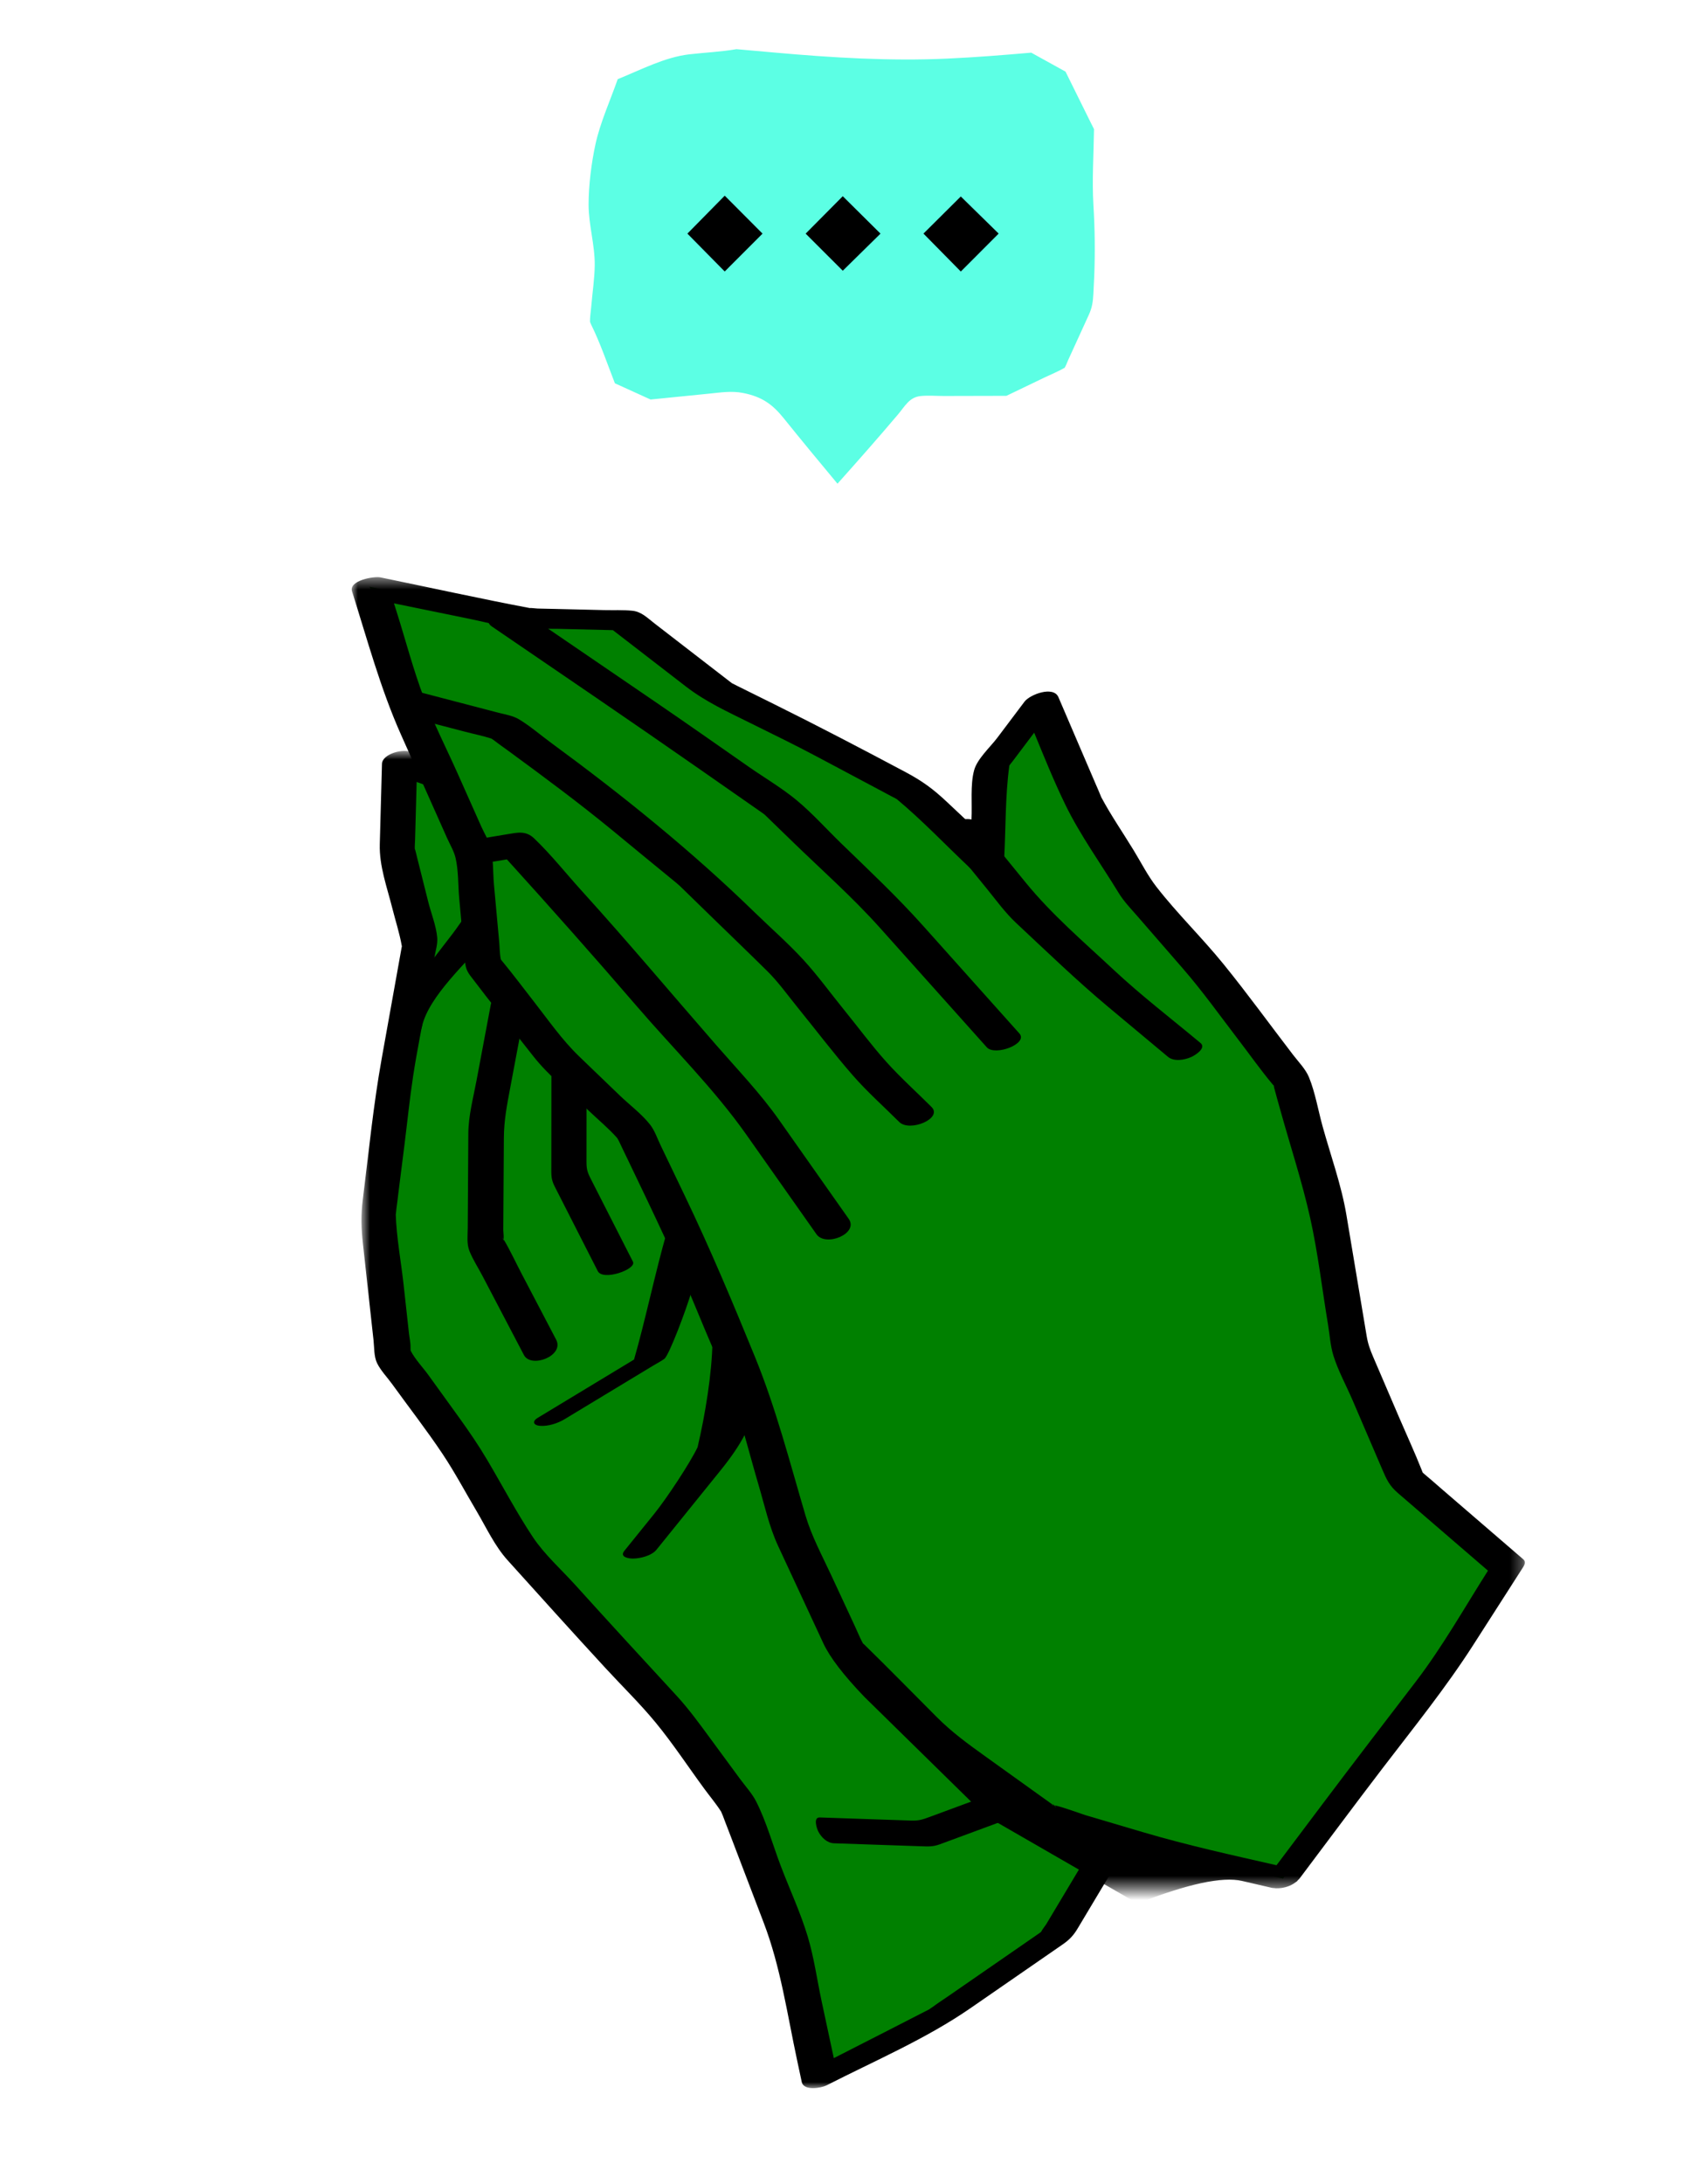 <svg height="180" viewBox="0 0 140 180" width="140" xmlns="http://www.w3.org/2000/svg" xmlns:xlink="http://www.w3.org/1999/xlink"><mask id="a" fill="#fff"><path d="m.803.798h64.652v110.202h-64.652z" fill="#fff" fill-rule="evenodd"/></mask><mask id="b" fill="#fff"><path d="m0 .478h96.722v108.054h-96.722z" fill="#fff" fill-rule="evenodd"/></mask><g fill="none" fill-rule="evenodd"><path d="m0 1h140v180h-140z" transform="translate(0 -1)"/><path d="m3.745 71.273 1.865 7.421-1.999 11.13-1.443 11.44 1.266 11.497 5.485 7.599 4.803 8.113 6.291 6.969 6.362 6.899 5.521 7.509 4.26 11.15 2.398 11.192 9.938-5.08 9.651-6.669 5.894-9.851-4.373-10.213-2.853-10.844-4.81-10.088-3.723-10.514-3.679-10.597-7.756-7.086-7.14-7.557-6.957-7.736-6.72-7.853-12.078-4.315z" fill="green" transform="translate(29 -1)"/><path d="m62.535 88.612c-.001-.065.02-.125.11-.12-.02-.002-.061.048-.11.12m-.486.877-4.793 8.01c-.064.106-.32.417-.417.621-.045.036-.092.073-.133.101l-3.393 2.345-4.112 2.842c-.428.295-.87.577-1.285.888-.094.07-.2.125-.29.2l-.003.003c-2.442 1.262-4.896 2.503-7.343 3.755l-.532.271-.996-4.646c-.38-1.774-.633-3.64-1.156-5.378-.59-1.959-1.48-3.872-2.21-5.783-.667-1.748-1.193-3.673-2.04-5.343-.338-.664-.887-1.257-1.327-1.855-.83-1.127-1.658-2.255-2.487-3.382-.897-1.22-1.755-2.404-2.78-3.515-2.777-3.012-5.551-6.024-8.296-9.065-1.158-1.283-2.562-2.53-3.521-3.972-1.353-2.036-2.507-4.237-3.754-6.34-.73-1.235-1.503-2.365-2.343-3.53l-2.512-3.478c-.456-.632-1.11-1.309-1.468-2.016-.001-.029-.014-.119-.011-.257.012-.389-.09-.82-.132-1.206l-.438-3.975c-.211-1.91-.586-3.883-.648-5.809.015.054.039-.34.052-.427.067-.439.11-.882.166-1.322.167-1.31.332-2.62.497-3.93.24-1.907.432-3.826.722-5.724.309-2.023.725-4.037 1.087-6.052.226-1.258.45-2.514.677-3.77.09-.508.265-1.055.219-1.572-.086-.969-.505-2.006-.742-2.948l-.927-3.69c-.021-.083-.151-.66-.182-.672-.008-.26.02-.533.026-.788l.11-4.024.018-.7 4.816 1.72 4.068 1.454c.125.044.36.17.568.246.083.098.212.215.253.263 3.219 3.761 6.434 7.513 9.745 11.194 3.349 3.725 6.777 7.364 10.217 11.007 1.36 1.44 2.9 2.72 4.36 4.053l3.37 3.078c.095.086.425.448.46.417.099.23.166.5.244.722 1.613 4.646 3.224 9.291 4.865 13.927.752 2.126 1.397 4.337 2.28 6.411 1.115 2.607 2.45 5.138 3.67 7.697.78 1.633 1.28 3.005 1.742 4.755.719 2.736 1.309 5.547 2.169 8.243.68 2.135 1.778 4.207 2.66 6.266.516 1.206.94 2.534 1.577 3.682l.09.165c-.171.27-.425.777-.457.833m3.392-1.478c-.18-1.015-.924-2.157-1.328-3.099-.687-1.608-1.376-3.214-2.064-4.82-.73-1.707-1.221-3.27-1.695-5.07-.687-2.613-1.18-5.389-2.088-7.934-.806-2.26-2.112-4.444-3.144-6.608-.795-1.668-1.593-3.283-2.208-5.02-1.714-4.842-3.423-9.684-5.108-14.535l-1.501-4.323c-.204-.586-.326-.903-.784-1.32l-6.623-6.052c-3.002-2.742-5.748-5.867-8.467-8.89-3.46-3.849-6.898-7.703-10.263-11.634-.854-.999-1.674-2.046-2.571-3.006-.455-.485-.995-.628-1.615-.85-2.985-1.066-5.97-2.134-8.957-3.2l-1.988-.71c-.773-.405-2.522.108-2.543.924l-.18 6.623c-.05 1.806.597 3.537 1.035 5.28.258 1.026.598 2.063.78 3.104l.008.026-.025.116c-.072.38-.137.761-.205 1.142-.48 2.668-.958 5.337-1.437 8.005-.688 3.828-1.066 7.712-1.553 11.57-.17 1.34-.138 2.377.01 3.724l.87 7.904c.067.604.026 1.354.298 1.903.295.603.842 1.168 1.233 1.71 1.388 1.923 2.858 3.808 4.174 5.782 1.006 1.51 1.869 3.134 2.794 4.696.8 1.355 1.493 2.867 2.552 4.041 2.69 2.98 5.374 5.965 8.096 8.915 1.364 1.48 2.833 2.91 4.112 4.464 1.432 1.74 2.69 3.658 4.025 5.474.45.613.959 1.216 1.37 1.86.013.041.107.234.143.331.154.428.325.85.487 1.274l2.893 7.575c1.385 3.625 1.935 7.525 2.747 11.315l.384 1.796c.164.762 1.619.494 2.04.278 3.986-2.037 8.202-3.828 11.888-6.376l7.6-5.252c.529-.365.876-.73 1.205-1.28l2.29-3.83 2.464-4.117c.326-.544.964-1.252.849-1.906" fill="#000" mask="url(#a)" transform="translate(29 61.086)"/><path d="m76.783 155.728 6.308-8.384 6.487-8.477 5.688-8.87-8.337-7.183-4.568-10.638-1.884-11.262-3.039-10.98-6.918-9.019-5.654-6.506-4.502-7.386-3.546-8.266-4.048 5.372-.425 7.777-6.127-5.76-7.947-4.229-8.125-4.025-7.567-5.84-8.505-.199-12.598-2.583 3.031 9.548 5.493 12.318.845 9.272 5.768 7.368 6.7 6.442 5.111 10.652 4.472 10.939 3.358 11.366 4.489 9.66 7.444 7.445 8.592 6.16 10.178 3.01z" fill="green" transform="translate(29 -.914)"/><path d="m80.109 101.497-3.861 5.132c-3.674-.838-7.354-1.644-10.969-2.712-1.609-.477-3.219-.952-4.828-1.428-.165-.049-1.855-.667-2.497-.798.119.11.19.284.076.117-.033-.047-.098-.093-.166-.136-.087-.014-.149-.016-.164.004.026-.034.056-.049.085-.055-.043-.025-.09-.053-.12-.074l-1.532-1.098-3.88-2.782c-1.454-1.043-2.757-1.988-4.015-3.246-1.987-1.988-3.951-4.003-5.964-5.964-.068-.067-.104-.095-.127-.11-.008-.018-.016-.037-.033-.068-.232-.432-.417-.897-.624-1.342l-1.961-4.22c-.752-1.62-1.609-3.196-2.115-4.909-1.3-4.4-2.436-8.84-4.173-13.088-1.83-4.476-3.672-8.87-5.763-13.228l-2.016-4.204c-.263-.547-.482-1.205-.858-1.686-.686-.878-1.692-1.628-2.494-2.398l-3.358-3.23c-1.418-1.363-2.541-2.995-3.751-4.542-.844-1.077-1.663-2.18-2.535-3.236-.054-.065-.12-.14-.173-.215-.001-.009-.001-.018-.006-.039-.091-.44-.084-.924-.125-1.372l-.436-4.77c-.088-.97-.035-2.098-.277-3.044-.15-.582-.522-1.177-.766-1.724l-1.93-4.33c-.927-2.079-1.986-4.144-2.797-6.273-.885-2.322-1.516-4.774-2.267-7.142l-.207-.65 6.218 1.273c1.147.235 2.308.55 3.468.711 1.259.177 2.59.088 3.858.117l4.506.106c2.004 1.545 4.008 3.091 6.011 4.638 1.646 1.27 3.42 2.075 5.289 3.002 1.862.923 3.731 1.828 5.566 2.805 1.458.776 2.916 1.553 4.375 2.328l1.72.916c.148.08.301.152.446.237 2.119 1.762 4.05 3.808 6.059 5.696.553.521 2.744.167 2.794-.748.138-2.528.083-5.145.419-7.653.003-.024.003-.036.003-.05.086-.14.209-.273.304-.4l1.401-1.858.348-.463c.824 2.001 1.634 4.015 2.578 5.951 1.225 2.513 2.932 4.866 4.387 7.254.436.715 1.014 1.306 1.564 1.938 1.242 1.43 2.483 2.86 3.725 4.287 1.647 1.894 3.11 3.954 4.636 5.944.909 1.186 1.778 2.42 2.735 3.567.077.093.119.135.144.155-.01.011-.012.05.018.165.157.604.332 1.204.499 1.805.822 2.966 1.804 5.93 2.473 8.934.642 2.881.982 5.863 1.469 8.774.138.83.193 1.748.441 2.552.388 1.255 1.067 2.482 1.583 3.687l2.421 5.638c.394.917.601 1.395 1.348 2.038l7.395 6.37c-1.939 3.056-3.75 6.268-5.946 9.138-2.549 3.33-5.107 6.653-7.628 10.005zm9.649-25.969c-.431-.37-.854-.754-1.294-1.114-.045-.036-.127-.12-.164-.145-.032-.078-.06-.159-.088-.229-.568-1.432-1.218-2.836-1.826-4.25l-2.162-5.038c-.263-.614-.433-1.079-.543-1.732-.555-3.323-1.111-6.647-1.668-9.97-.412-2.469-1.3-4.908-1.967-7.317-.363-1.31-.602-2.762-1.114-4.023-.279-.689-.863-1.272-1.314-1.86-1.909-2.489-3.757-5.04-5.734-7.476-1.766-2.177-3.801-4.148-5.524-6.359-.722-.924-1.272-2.014-1.883-3.016-.887-1.456-1.88-2.89-2.684-4.398.01.011-.056-.135-.102-.25-.1-.256-.217-.507-.325-.759-.409-.954-.818-1.908-1.228-2.86l-1.871-4.363c-.413-.964-2.357-.213-2.795.367l-2.246 2.981c-.57.756-1.65 1.731-1.907 2.665-.335 1.214-.154 2.817-.223 4.07l-.023.43-1.999-1.879c-1.141-1.073-2.04-1.729-3.418-2.462-3.597-1.914-7.193-3.793-10.844-5.602l-3.044-1.509c-.085-.042-.359-.19-.417-.21-.154-.114-.304-.236-.455-.35-1.976-1.527-3.953-3.053-5.93-4.578-.579-.446-1.075-.969-1.824-1.045-.769-.079-1.573-.037-2.346-.055-1.34-.03-2.681-.062-4.021-.095l-1.456-.033c-.174-.004-.829-.087-.555-.024-4.143-.782-8.266-1.696-12.397-2.544-.531-.108-2.63.246-2.34 1.161 1.257 3.96 2.334 7.985 4.026 11.781l3.804 8.532c.234.522.567 1.075.7 1.63.251 1.048.206 2.26.304 3.331l.436 4.77c.063.698.061 1.07.476 1.618 1.69 2.236 3.457 4.417 5.185 6.623 1.291 1.65 3.04 3.022 4.546 4.47.778.748 1.654 1.464 2.372 2.275.019.03.096.14.168.293.233.506.481 1.004.721 1.505 2.084 4.343 4.155 8.638 5.977 13.094.898 2.197 1.924 4.382 2.707 6.624.809 2.315 1.398 4.732 2.093 7.084.497 1.683.874 3.44 1.615 5.034l3.723 8.011c.538 1.158 1.67 2.634 3.394 4.429l9.979 9.79 12.543 7.228c4.115-1.614 6.988-2.231 8.62-1.853l2.476.574c.045.011.098.005.145.012.062.01.124.017.178.02.013 0 .027-.003.041-.003.136.004.274-.006.418-.027.035-.005.068-.01.103-.017.141-.026.274-.062.409-.11.049-.018.094-.034.141-.054.115-.049.219-.102.319-.165.065-.039.123-.08.182-.126.035-.028.082-.049.113-.079.031-.029.039-.058.065-.087.039-.04.09-.072.124-.116 2.294-3.05 4.569-6.113 6.888-9.145 2.556-3.34 5.191-6.6 7.46-10.14l4.134-6.447c.105-.164.182-.426.001-.582z" fill="#000" mask="url(#b)" transform="translate(29 47.086)"/><path d="m57.785 149.621.079.051c.025.004.062.013.09.02-.052-.048-.11-.082-.17-.07m-46.229-97.08c5.734 3.913 11.477 7.814 17.171 11.786l5.183 3.616c.156.11.401.348.106.074.136.127.268.26.401.388l1.965 1.905c2.403 2.328 4.936 4.57 7.17 7.065l8.81 9.845c.673.755 3.442-.295 2.688-1.139l-7.956-8.892c-2.13-2.38-4.445-4.553-6.742-6.778-1.203-1.166-2.359-2.464-3.649-3.535-1.22-1.015-2.648-1.85-3.95-2.758-2.607-1.818-5.207-3.647-7.833-5.439l-11.06-7.549c-.785-.536-3.46.621-2.304 1.411m36.251 39.601c-1.239-1.236-2.565-2.424-3.734-3.727-1.227-1.367-2.33-2.867-3.489-4.291-1.106-1.361-2.155-2.815-3.34-4.108-1.258-1.372-2.69-2.618-4.023-3.916-5.232-5.094-10.887-9.648-16.773-13.964-.868-.636-1.718-1.376-2.638-1.933-.516-.313-1.137-.404-1.718-.555l-6.588-1.72c-.682-.178-1.569-.002-2.049.55-.41.47-.313 1.118.346 1.29l5.576 1.455c.701.184 1.432.33 2.124.55.044.029.162.095.278.185.364.288.753.552 1.128.828 2.95 2.16 5.854 4.31 8.677 6.63 1.723 1.414 3.438 2.839 5.168 4.245.061.049.238.208.295.256l.24.233 2.138 2.083c1.612 1.569 3.237 3.128 4.838 4.709.921.91 1.686 1.99 2.501 2.994 1.515 1.863 2.974 3.794 4.555 5.602 1.181 1.352 2.551 2.569 3.824 3.837.861.86 3.61-.29 2.664-1.233m-6.832 9.214c-1.91-2.712-3.82-5.425-5.732-8.137-1.544-2.192-3.409-4.138-5.17-6.158-3.7-4.24-7.315-8.553-11.095-12.718-1.302-1.434-2.538-3.004-3.94-4.34-.68-.65-1.368-.481-2.204-.342-.933.156-1.868.31-2.802.467-.614.102-1.147.339-1.207 1.093-.055.684.361 1.116.947 1.019l3.023-.504c3.618 3.992 7.186 8.007 10.701 12.09 3.014 3.504 6.381 6.818 9.043 10.596l5.783 8.208c.751 1.067 3.514-.051 2.653-1.274m29.009-14.487c-2.379-1.987-4.866-3.889-7.132-6.004-2.519-2.352-5.128-4.575-7.307-7.248l-4.022-4.934c-.625-.765-3.41.25-2.692 1.133l3.482 4.271c.801.982 1.548 2.028 2.476 2.895 2.513 2.347 4.98 4.737 7.62 6.94l4.884 4.078c.508.425 1.36.267 1.918.026.29-.125 1.285-.73.773-1.158m-61.713-8.945-4.317 5.608-.617.801c-.464.603.41.735.858.706.46-.029.368.497.796.324.325-.13-.145 1.36.018 1.039.245-.483.647-.264.778-.872.55-2.54 3.87-5.441 5.043-6.964l.616-.802c.465-.603-.408-.735-.858-.706-.46.029-.663-1.898-.809-1.46-.187.559-1.289 2.042-1.508 2.326m3.194 5.786-1.174 6.244c-.272 1.453-.668 2.902-.677 4.384l-.048 7.761c-.004.638-.097 1.318.14 1.91.287.715.735 1.4 1.09 2.081l3.403 6.493c.59 1.124 3.356.067 2.655-1.27l-2.873-5.484c-.482-.919-.921-1.883-1.454-2.774-.352-.588.069.047-.036.134.092-.078.005-.785.006-.904.016-2.537.03-5.075.048-7.612.009-1.437.26-2.716.528-4.138l1.326-7.053c.267-1.422-2.693-1.054-2.934.228m5.001 5.857-.008 7.472c-.001.701-.032 1.046.276 1.65l1.964 3.858 1.59 3.121c.426.834 3.219-.148 2.899-.777l-3.376-6.627c-.328-.642-.456-.888-.455-1.591 0-1.463.003-2.928.004-4.392.002-1.163.002-2.327.003-3.49 0-.654-2.896-.188-2.897.776m12.051 30.61c-.616 1.3-2.556 4.232-3.575 5.492l-2.466 3.053c-.415.513.362.641.728.635.601-.01 1.523-.233 1.927-.734 1.764-2.184 3.53-4.367 5.292-6.55 1.763-2.185 2.594-3.812 2.802-5.443.208-1.63-.95-3.847-.782-5.165.115-.904-2.595-.809-2.699 0-.042 2.675-.609 6.079-1.227 8.712zm-2.55-17.672c-.896 3.086-1.794 7.365-2.69 10.451l-7.944 4.805c-.486.293-.341.611.175.655.679.056 1.476-.202 2.05-.55l7.344-4.44c.287-.175.605-.33.877-.532.38-.282 1.795-4.018 2.266-5.637.369-1.271.412-2.79.782-4.06.175-.605-1.427-2.128-1.645-1.378zm28.395 45.665c-2.229.822-4.459 1.646-6.687 2.47-.608.224-.917.33-1.549.308l-4.228-.143-3.312-.114c-.566-.018-.228.954-.107 1.177.261.486.72.933 1.29.952l7.14.244c.631.021 1.01.05 1.588-.163l3.918-1.447 3.131-1.156c.955-.353-.406-2.416-1.184-2.129" fill="#000" transform="translate(29 -.914)"/><path d="m12.907.052 3.173.282c4.71.42 9.496.713 14.222.495 2.313-.106 4.608-.289 6.91-.489l2.827 1.563 2.114 4.271.116.228.119.242-.002.074c-.026 2.07-.171 4.117-.046 6.183.12 1.999.142 3.885.067 5.852l-.072 1.475c-.035.61-.092 1.097-.37 1.707l-1.712 3.746-.134.32c-.045.11-.095.219-.154.312l-.03.014c-.515.294-1.084.522-1.62.78l-3.15 1.514-5.141.012c-.633.002-1.302-.06-1.933.005-.93.096-1.285.832-1.862 1.514-1.635 1.933-3.306 3.824-4.991 5.71-1.488-1.785-2.97-3.576-4.428-5.388-.926-1.148-1.79-1.782-3.361-2.089-.954-.188-1.848-.038-2.801.056l-4.821.483-2.941-1.336c-.63-1.612-1.193-3.288-1.956-4.833-.037-.074-.072-.162-.098-.245.001-.337.044-.682.08-1.022l.034-.338c.092-1.086.264-2.195.277-3.285.02-1.666-.506-3.33-.506-4.997 0-1.573.23-3.436.565-4.974.394-1.81 1.223-3.612 1.835-5.369 1.903-.77 3.889-1.818 5.911-2.049 1.277-.145 2.606-.206 3.879-.424z" fill="#5cffe4" transform="translate(47.813 4)"/><g fill="#000"><path d="m8.863 15.253 3.077 3.12 3.118-3.12-3.118-3.127zm9.749.001 3.061 3.056 3.111-3.056-3.111-3.084zm12.793-3.062-3.079 3.058 3.079 3.126 3.121-3.126z" transform="translate(47.813 4)"/><path d="m40.362.621c-.169-.044-.263-.056-.287-.049.09.012.177.027.259.047z" transform="translate(29 -.914)"/></g></g></svg>